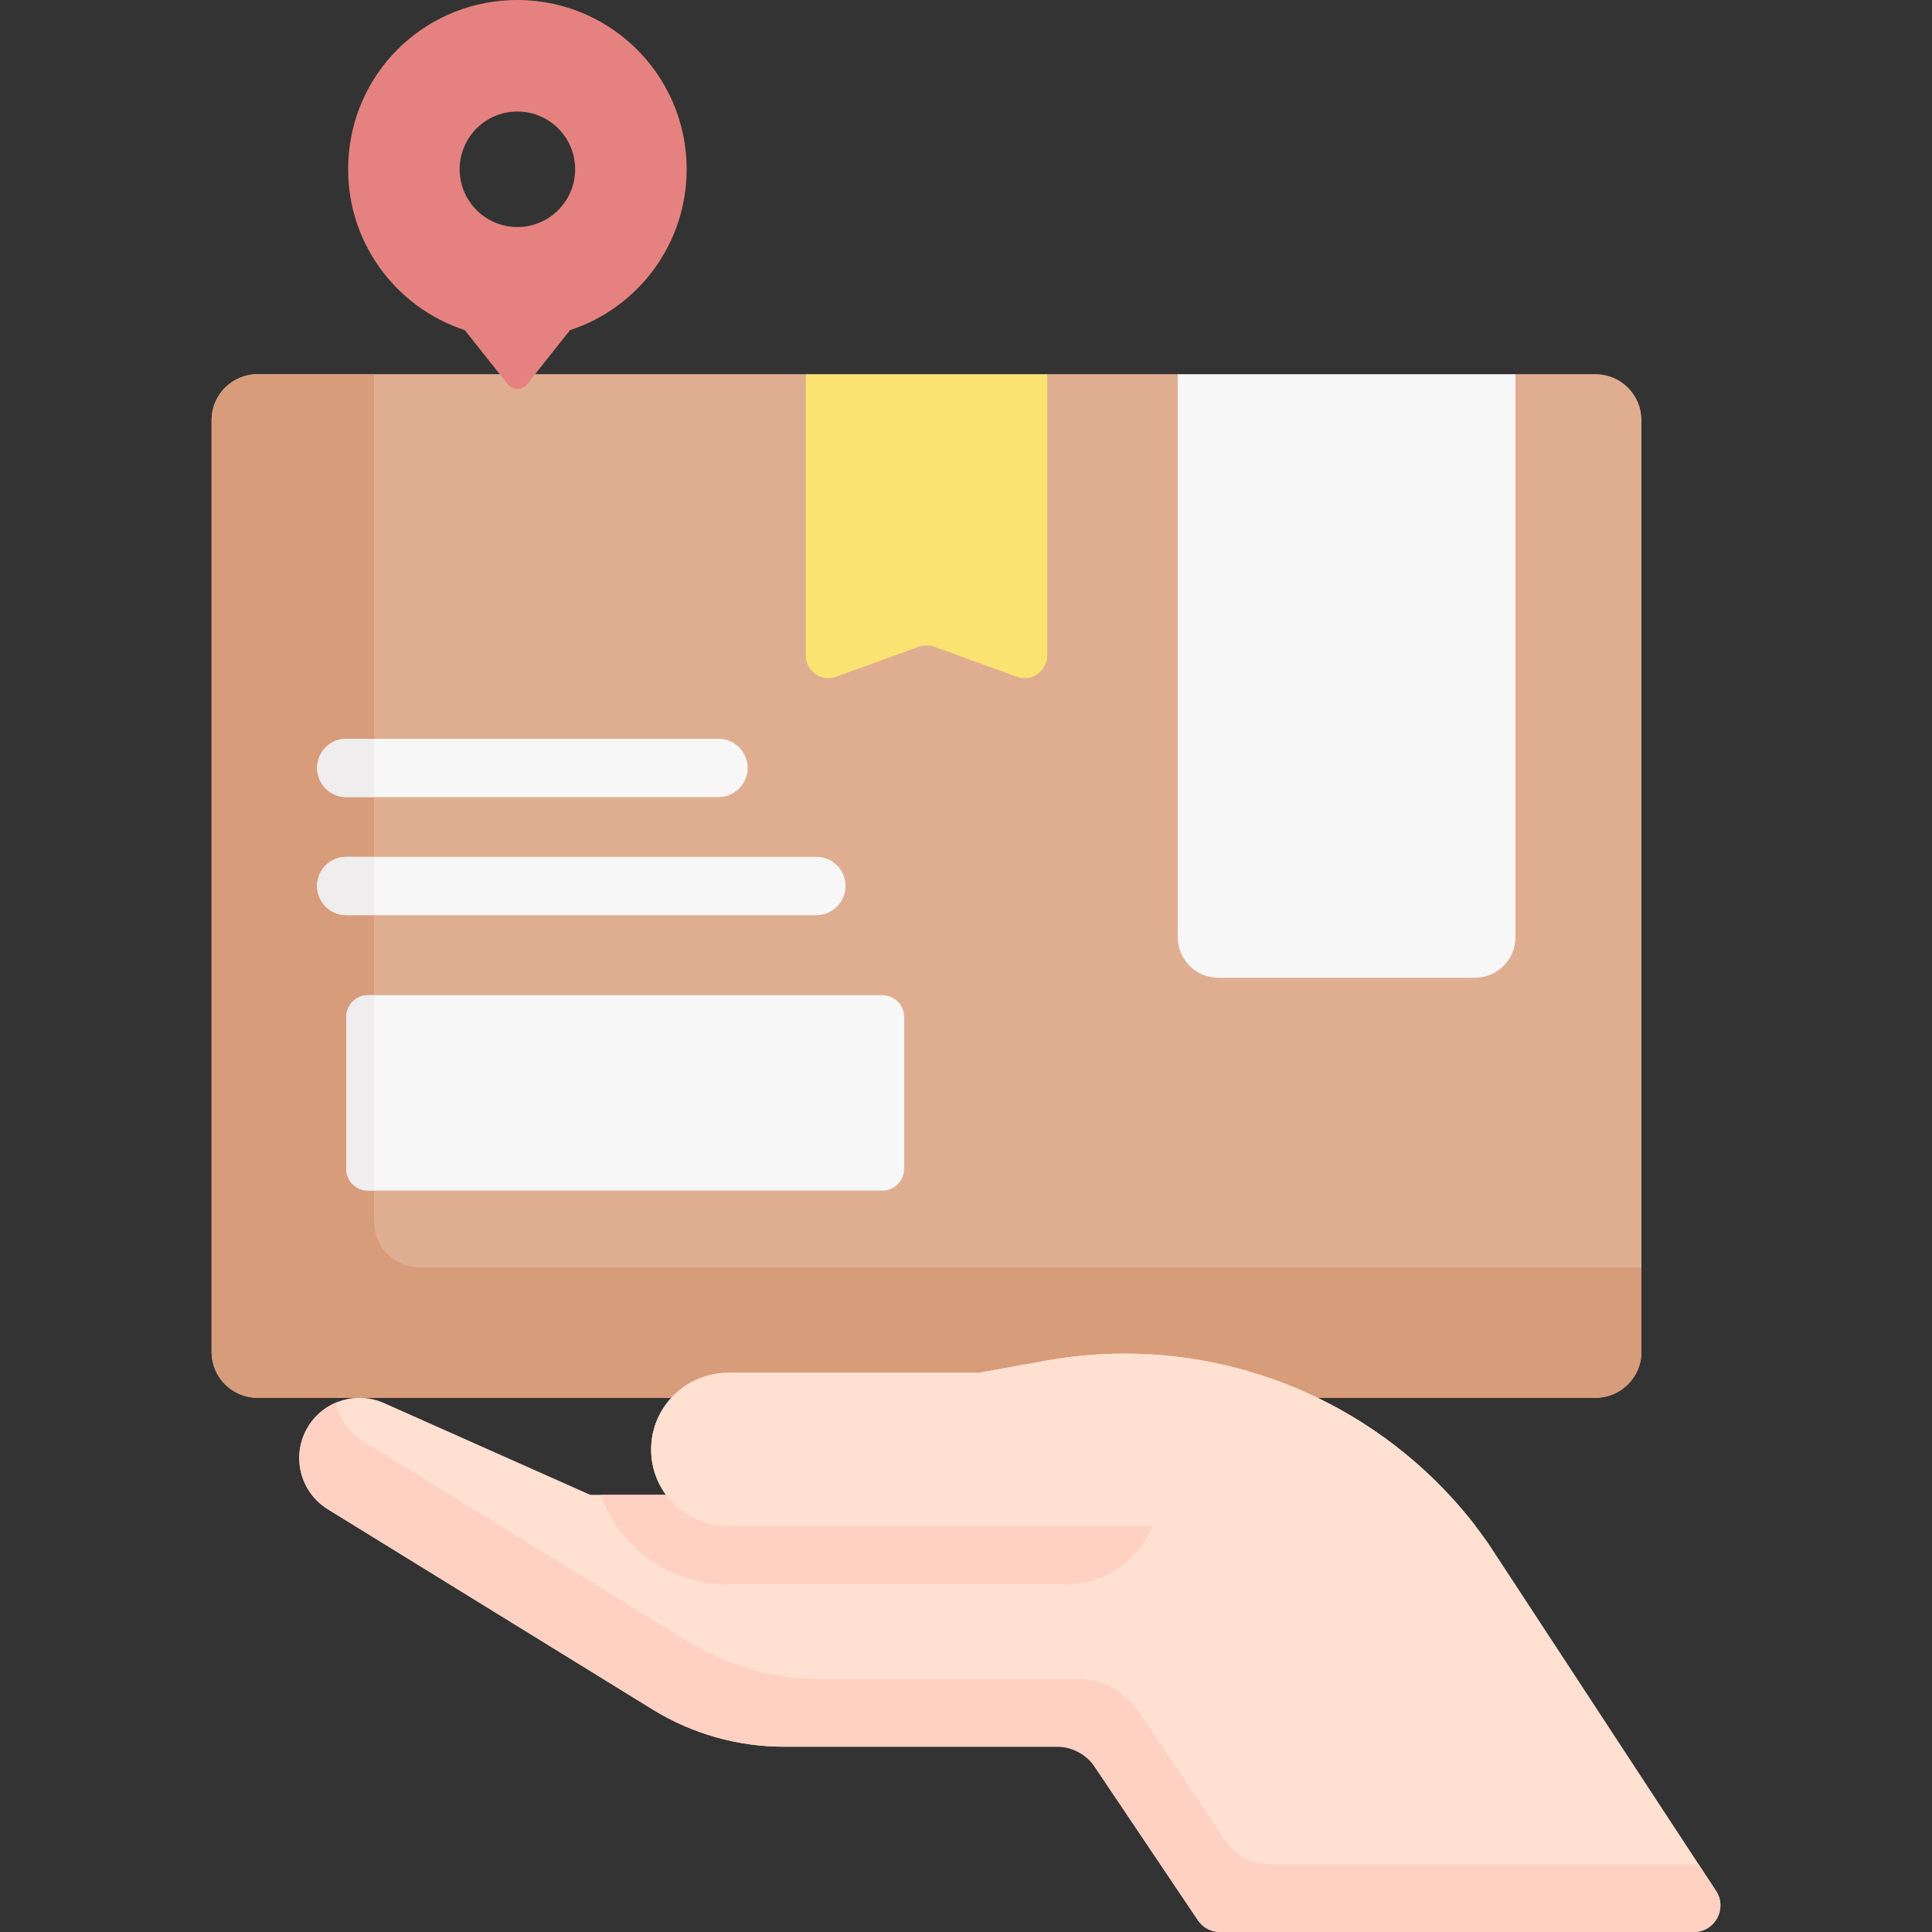 <svg id="Capa_1" enable-background="new 0 0 497.297 497.297" height="512" viewBox="0 0 497.297 497.297" width="512" xmlns="http://www.w3.org/2000/svg"><rect x="0" y="0" width="497.297" height="497.297" fill="#333333" stroke="none"/><g><path d="m410.673 96.317h-20.601l-11.075 13.063h-70.24l-5.607-13.063h-33.6l-8.537 6.526h-48.981l-4.615-6.526h-141.124c-6.54 0-11.83 5.29-11.83 11.83v239.83c0 6.53 5.29 11.82 11.83 11.82h344.38c6.54 0 11.83-5.29 11.83-11.82v-239.83c0-6.54-5.29-11.83-11.83-11.83z" fill="#dfae91"/><g><path d="m108.116 326.241c-6.54 0-11.83-5.29-11.83-11.82v-218.104h-29.993c-6.54 0-11.83 5.29-11.83 11.83v239.83c0 6.53 5.29 11.82 11.83 11.82h344.38c6.54 0 11.83-5.29 11.83-11.82v-21.737h-314.387z" fill="#d79c7a"/><path d="m269.551 96.316h-62.135v72.414c0 4.031 4.004 6.837 7.793 5.461l21.292-7.73c1.281-.465 2.685-.465 3.966 0l21.292 7.73c3.789 1.376 7.793-1.431 7.793-5.461v-72.414z" fill="#fbe372"/><path d="m379.645 251.668h-66.067c-5.759 0-10.428-4.669-10.428-10.428v-144.924h86.924v144.923c-.001 5.76-4.67 10.429-10.429 10.429z" fill="#f8f7f8"/><path d="m227.116 306.456h-132.397c-3.091 0-5.596-2.505-5.596-5.596v-39.09c0-3.091 2.505-5.596 5.596-5.596h132.397c3.091 0 5.596 2.505 5.596 5.596v39.09c0 3.091-2.506 5.596-5.596 5.596z" fill="#f8f7f8"/><path d="m94.719 306.456h1.567v-50.282h-1.567c-3.09 0-5.596 2.505-5.596 5.596v39.09c0 3.091 2.506 5.596 5.596 5.596z" fill="#efedee"/><g><g><path d="m210.138 235.559h-121.014c-4.143 0-7.5-3.357-7.5-7.5s3.357-7.5 7.5-7.5h121.015c4.143 0 7.5 3.357 7.5 7.5s-3.358 7.5-7.501 7.5z" fill="#f8f7f8"/></g></g><path d="m89.124 235.559h7.163v-15h-7.163c-4.143 0-7.5 3.357-7.5 7.5s3.357 7.5 7.5 7.5z" fill="#efedee"/><g><g><path d="m184.937 205.165h-95.813c-4.143 0-7.5-3.357-7.5-7.5s3.357-7.5 7.5-7.5h95.813c4.143 0 7.5 3.357 7.5 7.5s-3.357 7.5-7.5 7.5z" fill="#f8f7f8"/></g></g><path d="m89.124 205.165h7.163v-15h-7.163c-4.143 0-7.5 3.357-7.5 7.5s3.357 7.5 7.5 7.5z" fill="#efedee"/><g id="XMLID_289_"><g><path d="m176.743 43.567c0 19.34-12.59 35.72-30.02 41.41l-11.09 13.98c-1.26 1.58-3.65 1.58-4.9 0l-11.1-13.98c-18.04-5.89-30.9-23.23-29.98-43.45 1.03-22.53 18.93-40.44 41.46-41.48 25-1.15 45.63 18.78 45.63 43.52zm-28.7 0c0-8.21-6.66-14.86-14.86-14.86-8.21 0-14.87 6.65-14.87 14.86s6.66 14.87 14.87 14.87c8.2 0 14.86-6.66 14.86-14.87z" fill="#e5827f"/></g></g><g id="XMLID_292_"><g><path d="m171.433 384.777c-2.538-3.444-3.979-7.743-3.818-12.381.371-10.71 9.517-19.039 20.233-19.039h64.125l17.25-3.12c6.78-1.22 13.57-1.82 20.3-1.82 36.83 0 71.94 17.88 93.51 48.77l58.671 89.523c2.981 4.548-.282 10.587-5.72 10.587h-121.968c-2.277 0-4.405-1.133-5.675-3.023l-26.987-40.139c-1.907-2.836-5.101-4.538-8.518-4.538h-71.082c-11.91 0-23.59-3.31-33.73-9.56l-83.63-51.55c-4.77-2.94-7.37-8.02-7.37-13.21 0-2.92.83-5.88 2.56-8.51 4.18-6.33 12.31-8.71 19.24-5.63l53.12 23.64z" fill="#ffe0d1"/></g><g><path d="m437.201 479.839h-110.444c-4.548 0-8.797-2.263-11.334-6.037l-22.442-33.379c-3.481-5.178-9.311-8.283-15.55-8.283h-66.569c-11.91 0-23.59-3.31-33.73-9.56l-83.63-51.55c-3.772-2.325-6.182-6.003-7.027-10-2.732 1.158-5.155 3.108-6.892 5.739-1.73 2.63-2.56 5.59-2.56 8.51 0 5.19 2.6 10.27 7.37 13.21l83.63 51.55c10.14 6.25 21.82 9.56 33.73 9.56h70.187c3.978 0 7.694 1.98 9.914 5.281l26.487 39.396c1.27 1.89 3.398 3.023 5.675 3.023h121.969c5.438 0 8.7-6.039 5.72-10.587z" fill="#ffd1c2"/><path d="m180.543 367.319c-2.228-3.022-3.608-6.703-3.804-10.694-3.871 2.488-6.832 6.244-8.233 10.694z" fill="#ffe0d1"/></g><g><g id="XMLID_293_"><g><path d="m170.638 383.601c.253.401.514.796.795 1.176h-16.8c1.12 3.137 2.673 6.114 4.677 8.833 1.025 1.408 2.192 2.769 3.465 4.042 6.56 6.562 15.281 10.175 24.558 10.175h86.924c13.38 0 24.227-10.847 24.227-24.227h-127.846z" fill="#ffd1c2"/><path d="m379.833 392.827h-192.5c-5.45 0-10.38-2.21-13.95-5.78-.71-.71-1.36-1.46-1.95-2.27-2.41-3.27-3.83-7.31-3.83-11.68 0-10.9 8.83-19.74 19.73-19.74h64.64l17.25-3.12c6.78-1.22 13.57-1.82 20.3-1.82 35.06 0 68.56 16.2 90.31 44.41z" fill="#ffe0d1"/></g></g></g></g></g></g></svg>